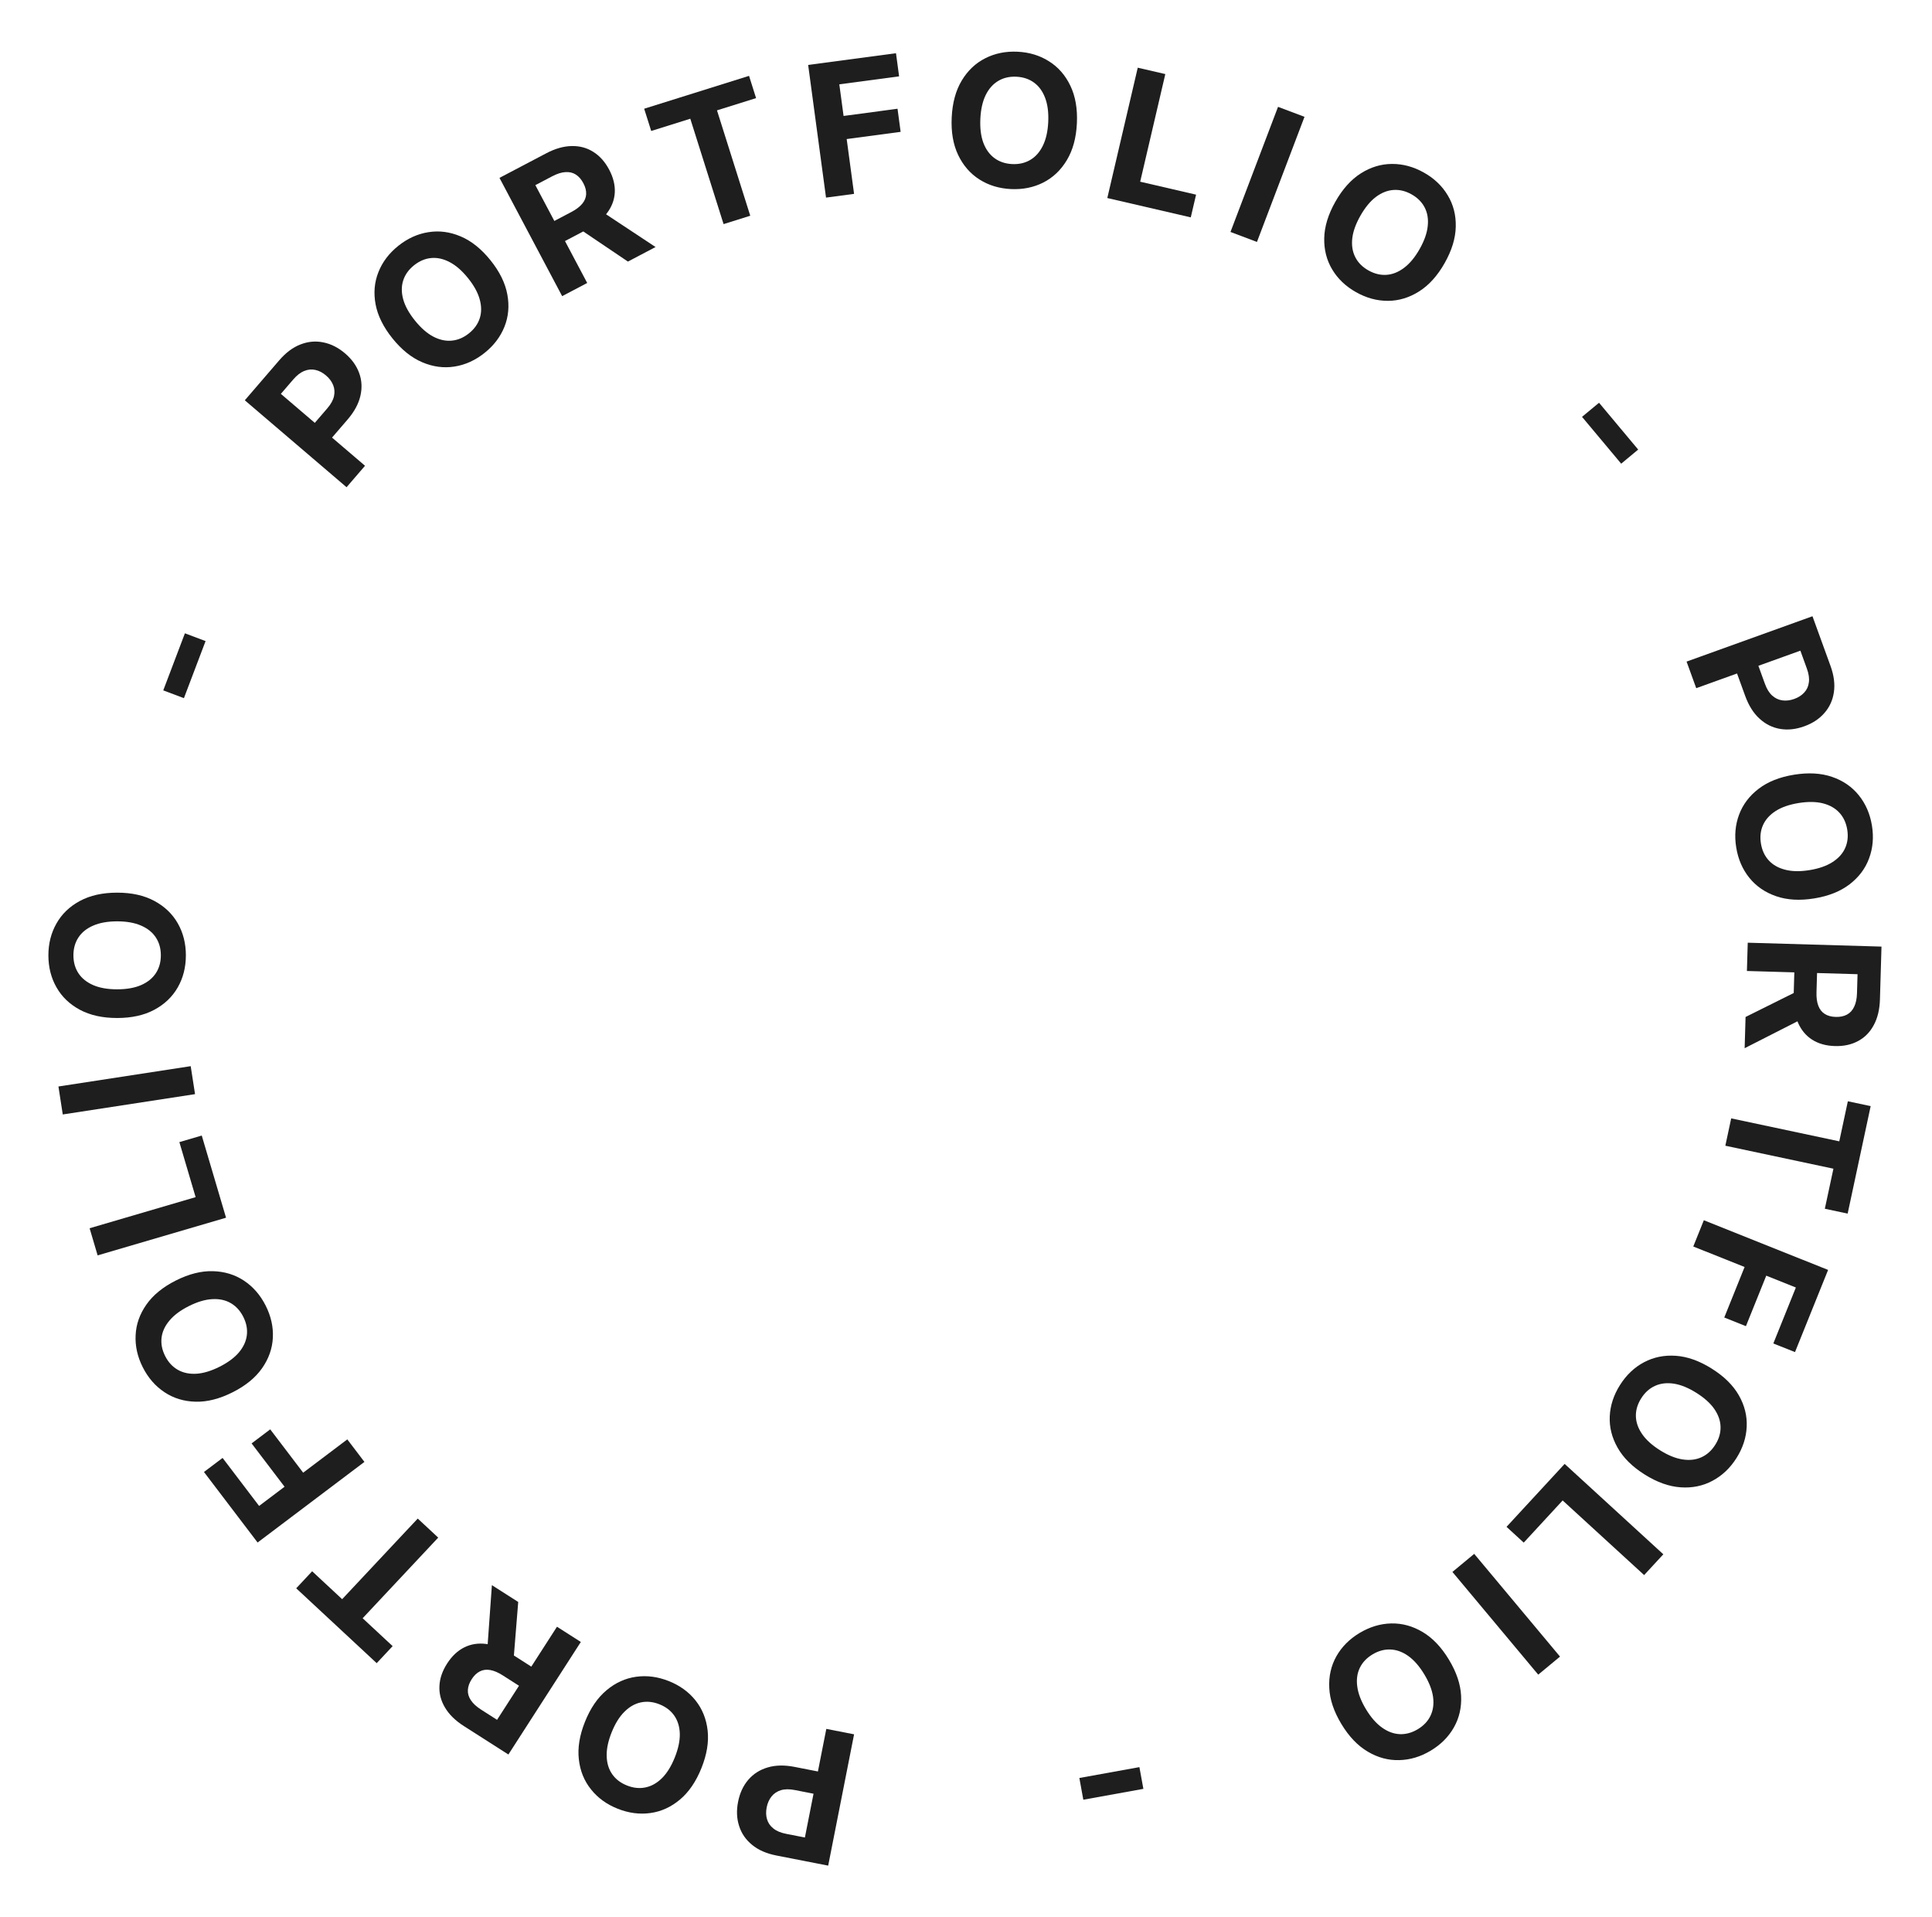<svg width="126" height="125" viewBox="0 0 126 125" fill="none" xmlns="http://www.w3.org/2000/svg">
<path d="M55.701 113.081L54.012 121.643L50.633 120.982C49.983 120.855 49.454 120.623 49.046 120.285C48.637 119.951 48.356 119.541 48.203 119.057C48.046 118.574 48.023 118.049 48.136 117.48C48.248 116.912 48.469 116.434 48.8 116.047C49.132 115.66 49.554 115.391 50.067 115.24C50.578 115.088 51.162 115.076 51.82 115.205L53.974 115.627L53.688 117.077L51.827 116.713C51.478 116.645 51.179 116.649 50.93 116.724C50.677 116.802 50.474 116.938 50.32 117.13C50.163 117.325 50.056 117.564 50.001 117.845C49.945 118.13 49.953 118.389 50.025 118.623C50.095 118.859 50.232 119.059 50.438 119.22C50.642 119.385 50.921 119.502 51.272 119.57L52.493 119.809L53.89 112.727L55.701 113.081Z" fill="#1E1E1E"/>
<path d="M38.151 112.261C38.505 111.378 38.974 110.693 39.558 110.206C40.139 109.719 40.782 109.426 41.489 109.328C42.192 109.231 42.901 109.325 43.616 109.609C44.337 109.896 44.918 110.316 45.36 110.871C45.802 111.426 46.065 112.079 46.15 112.831C46.234 113.583 46.1 114.399 45.747 115.28C45.393 116.163 44.925 116.849 44.344 117.336C43.763 117.824 43.121 118.116 42.419 118.213C41.715 118.312 41.002 118.218 40.282 117.932C39.566 117.647 38.987 117.228 38.546 116.673C38.1 116.12 37.835 115.468 37.751 114.716C37.664 113.963 37.797 113.145 38.151 112.261ZM39.89 112.952C39.66 113.524 39.553 114.041 39.567 114.502C39.578 114.962 39.698 115.355 39.926 115.681C40.153 116.007 40.474 116.252 40.889 116.417C41.303 116.582 41.706 116.624 42.096 116.543C42.486 116.463 42.846 116.261 43.175 115.936C43.501 115.61 43.779 115.161 44.008 114.589C44.237 114.017 44.346 113.5 44.335 113.04C44.321 112.579 44.2 112.186 43.972 111.86C43.745 111.534 43.424 111.289 43.009 111.124C42.595 110.959 42.192 110.917 41.802 110.998C41.412 111.078 41.054 111.281 40.727 111.607C40.398 111.931 40.119 112.38 39.89 112.952Z" fill="#1E1E1E"/>
<path d="M37.88 107.059L33.156 114.397L30.254 112.544C29.698 112.189 29.288 111.787 29.023 111.338C28.754 110.89 28.633 110.42 28.659 109.928C28.681 109.437 28.849 108.948 29.161 108.464C29.475 107.976 29.85 107.624 30.287 107.408C30.722 107.194 31.199 107.121 31.719 107.19C32.237 107.257 32.778 107.472 33.343 107.832L35.286 109.073L34.483 110.32L32.792 109.24C32.495 109.05 32.222 108.933 31.973 108.889C31.725 108.845 31.5 108.874 31.3 108.975C31.097 109.075 30.918 109.245 30.763 109.486C30.606 109.73 30.523 109.967 30.513 110.197C30.501 110.425 30.567 110.646 30.71 110.859C30.85 111.072 31.069 111.275 31.369 111.466L32.417 112.136L36.325 106.066L37.88 107.059ZM31.758 107.862L32.08 103.355L33.797 104.451L33.435 108.933L31.758 107.862Z" fill="#1E1E1E"/>
<path d="M25.607 107.331L24.567 108.441L19.318 103.56L20.358 102.45L22.315 104.27L27.244 99.013L28.579 100.255L23.651 105.512L25.607 107.331Z" fill="#1E1E1E"/>
<path d="M23.767 95.319L16.8 100.575L13.302 95.976L14.517 95.06L16.898 98.19L18.558 96.938L16.409 94.113L17.623 93.196L19.772 96.022L22.65 93.851L23.767 95.319Z" fill="#1E1E1E"/>
<path d="M11.471 83.491C12.322 83.064 13.127 82.861 13.886 82.883C14.644 82.903 15.321 83.11 15.916 83.504C16.506 83.897 16.976 84.437 17.324 85.124C17.674 85.816 17.831 86.516 17.795 87.224C17.759 87.932 17.524 88.596 17.089 89.215C16.654 89.834 16.013 90.356 15.165 90.782C14.315 91.21 13.51 91.414 12.752 91.394C11.994 91.374 11.319 91.168 10.728 90.775C10.135 90.383 9.663 89.842 9.312 89.15C8.965 88.463 8.809 87.766 8.845 87.058C8.877 86.348 9.111 85.684 9.545 85.065C9.979 84.443 10.621 83.919 11.471 83.491ZM12.317 85.16C11.766 85.437 11.343 85.753 11.048 86.108C10.752 86.46 10.582 86.833 10.536 87.228C10.491 87.623 10.569 88.019 10.771 88.417C10.972 88.815 11.246 89.113 11.592 89.311C11.937 89.51 12.341 89.596 12.803 89.571C13.263 89.543 13.769 89.39 14.32 89.114C14.87 88.837 15.294 88.522 15.59 88.17C15.885 87.815 16.055 87.44 16.1 87.046C16.145 86.651 16.067 86.255 15.865 85.857C15.664 85.459 15.39 85.161 15.044 84.963C14.699 84.764 14.296 84.679 13.835 84.707C13.374 84.732 12.867 84.883 12.317 85.16Z" fill="#1E1E1E"/>
<path d="M14.742 79.397L6.367 81.853L5.844 80.084L12.758 78.056L11.698 74.468L13.158 74.04L14.742 79.397Z" fill="#1E1E1E"/>
<path d="M3.811 70.841L12.437 69.516L12.72 71.34L4.093 72.665L3.811 70.841Z" fill="#1E1E1E"/>
<path d="M7.637 58.203C8.588 58.202 9.398 58.382 10.066 58.742C10.734 59.1 11.244 59.588 11.597 60.207C11.947 60.824 12.122 61.517 12.122 62.286C12.123 63.062 11.947 63.758 11.595 64.375C11.243 64.992 10.734 65.479 10.066 65.838C9.399 66.196 8.591 66.375 7.642 66.376C6.69 66.376 5.88 66.198 5.213 65.841C4.545 65.483 4.036 64.996 3.686 64.38C3.333 63.764 3.157 63.068 3.156 62.292C3.156 61.522 3.332 60.829 3.683 60.212C4.032 59.593 4.541 59.104 5.208 58.745C5.875 58.384 6.685 58.203 7.637 58.203ZM7.638 60.073C7.021 60.074 6.502 60.166 6.078 60.351C5.655 60.533 5.334 60.791 5.116 61.123C4.897 61.456 4.788 61.845 4.788 62.291C4.789 62.737 4.898 63.126 5.117 63.459C5.336 63.791 5.657 64.049 6.081 64.233C6.504 64.415 7.024 64.506 7.641 64.505C8.257 64.505 8.777 64.414 9.2 64.231C9.623 64.046 9.944 63.788 10.163 63.455C10.381 63.123 10.49 62.733 10.49 62.288C10.49 61.842 10.38 61.452 10.161 61.12C9.942 60.788 9.621 60.531 9.198 60.349C8.774 60.165 8.254 60.073 7.638 60.073Z" fill="#1E1E1E"/>
<path d="M12.059 41.293L13.407 41.8L11.995 45.521L10.647 45.014L12.059 41.293Z" fill="#1E1E1E"/>
<path d="M22.602 31.768L15.966 26.1L18.213 23.49C18.645 22.989 19.109 22.644 19.605 22.455C20.099 22.264 20.596 22.221 21.094 22.326C21.592 22.426 22.062 22.665 22.503 23.041C22.943 23.417 23.25 23.844 23.424 24.321C23.598 24.799 23.624 25.297 23.503 25.817C23.383 26.335 23.104 26.848 22.667 27.356L21.235 29.019L20.11 28.059L21.348 26.622C21.579 26.353 21.724 26.091 21.781 25.838C21.838 25.58 21.82 25.337 21.728 25.109C21.636 24.877 21.48 24.668 21.262 24.481C21.042 24.293 20.812 24.173 20.572 24.121C20.331 24.065 20.089 24.087 19.847 24.186C19.602 24.283 19.363 24.467 19.129 24.738L18.317 25.681L23.806 30.369L22.602 31.768Z" fill="#1E1E1E"/>
<path d="M31.985 16.966C32.582 17.707 32.949 18.45 33.086 19.195C33.225 19.939 33.163 20.641 32.9 21.302C32.638 21.959 32.206 22.527 31.605 23.008C30.999 23.492 30.345 23.79 29.642 23.9C28.939 24.011 28.239 23.918 27.54 23.621C26.842 23.325 26.195 22.807 25.599 22.068C25.003 21.327 24.634 20.585 24.495 19.842C24.356 19.098 24.418 18.398 24.68 17.741C24.94 17.082 25.374 16.51 25.98 16.026C26.581 15.546 27.233 15.25 27.936 15.139C28.639 15.025 29.339 15.116 30.038 15.412C30.739 15.707 31.387 16.225 31.985 16.966ZM30.523 18.134C30.136 17.654 29.738 17.306 29.328 17.092C28.921 16.876 28.518 16.787 28.122 16.824C27.725 16.861 27.352 17.019 27.003 17.297C26.655 17.576 26.42 17.904 26.297 18.282C26.175 18.659 26.174 19.071 26.296 19.516C26.419 19.959 26.674 20.42 27.061 20.9C27.448 21.381 27.845 21.729 28.253 21.945C28.662 22.159 29.066 22.248 29.463 22.21C29.86 22.173 30.232 22.016 30.581 21.737C30.929 21.459 31.165 21.131 31.287 20.753C31.409 20.375 31.409 19.964 31.285 19.521C31.164 19.076 30.91 18.614 30.523 18.134Z" fill="#1E1E1E"/>
<path d="M36.662 19.309L32.575 11.598L35.623 9.996C36.206 9.689 36.759 9.532 37.282 9.523C37.806 9.511 38.277 9.637 38.694 9.903C39.112 10.164 39.456 10.55 39.727 11.059C39.998 11.571 40.121 12.07 40.095 12.555C40.068 13.038 39.897 13.488 39.58 13.904C39.267 14.32 38.813 14.683 38.22 14.995L36.179 16.068L35.485 14.758L37.261 13.824C37.573 13.66 37.809 13.481 37.97 13.287C38.131 13.094 38.217 12.885 38.227 12.661C38.239 12.436 38.179 12.197 38.044 11.944C37.909 11.688 37.743 11.499 37.546 11.377C37.353 11.255 37.127 11.203 36.871 11.222C36.615 11.238 36.331 11.328 36.016 11.493L34.915 12.072L38.296 18.451L36.662 19.309ZM38.974 13.607L42.754 16.107L40.951 17.055L37.213 14.533L38.974 13.607Z" fill="#1E1E1E"/>
<path d="M42.47 8.54L42.011 7.089L48.851 4.946L49.309 6.397L46.76 7.196L48.93 14.067L47.19 14.612L45.019 7.741L42.47 8.54Z" fill="#1E1E1E"/>
<path d="M53.871 12.884L52.706 4.235L58.434 3.47L58.637 4.978L54.738 5.499L55.016 7.56L58.534 7.09L58.737 8.597L55.219 9.067L55.7 12.64L53.871 12.884Z" fill="#1E1E1E"/>
<path d="M70.232 8.044C70.186 8.994 69.967 9.795 69.575 10.444C69.186 11.094 68.673 11.58 68.038 11.903C67.405 12.223 66.704 12.364 65.935 12.328C65.161 12.291 64.474 12.082 63.875 11.701C63.276 11.32 62.814 10.787 62.488 10.104C62.162 9.42 62.022 8.604 62.068 7.656C62.113 6.706 62.331 5.905 62.72 5.256C63.109 4.606 63.62 4.121 64.253 3.801C64.885 3.478 65.589 3.335 66.364 3.372C67.133 3.409 67.817 3.618 68.416 3.999C69.018 4.377 69.481 4.908 69.807 5.592C70.136 6.276 70.277 7.093 70.232 8.044ZM68.363 7.955C68.392 7.339 68.325 6.816 68.161 6.384C67.999 5.953 67.758 5.62 67.436 5.386C67.115 5.151 66.731 5.024 66.286 5.002C65.84 4.981 65.446 5.072 65.104 5.275C64.761 5.478 64.488 5.786 64.283 6.2C64.081 6.614 63.966 7.129 63.936 7.745C63.907 8.361 63.973 8.884 64.134 9.316C64.298 9.747 64.541 10.08 64.863 10.315C65.184 10.549 65.568 10.677 66.013 10.698C66.459 10.719 66.853 10.628 67.195 10.425C67.538 10.223 67.81 9.914 68.012 9.5C68.216 9.086 68.334 8.571 68.363 7.955Z" fill="#1E1E1E"/>
<path d="M72.216 12.912L74.201 4.414L75.999 4.83L74.36 11.847L78.005 12.692L77.659 14.173L72.216 12.912Z" fill="#1E1E1E"/>
<path d="M85.076 7.617L81.975 15.775L80.249 15.124L83.35 6.966L85.076 7.617Z" fill="#1E1E1E"/>
<path d="M94.214 17.157C93.745 17.985 93.188 18.6 92.544 19.004C91.903 19.409 91.225 19.613 90.512 19.616C89.802 19.617 89.112 19.43 88.441 19.052C87.765 18.672 87.245 18.177 86.882 17.568C86.518 16.96 86.345 16.277 86.363 15.521C86.38 14.765 86.623 13.974 87.091 13.149C87.561 12.321 88.116 11.704 88.758 11.299C89.399 10.894 90.075 10.691 90.784 10.689C91.496 10.685 92.189 10.873 92.865 11.254C93.536 11.631 94.053 12.124 94.416 12.733C94.784 13.341 94.959 14.023 94.941 14.779C94.926 15.536 94.684 16.329 94.214 17.157ZM92.584 16.239C92.888 15.703 93.064 15.206 93.112 14.747C93.163 14.29 93.097 13.884 92.915 13.531C92.734 13.178 92.448 12.892 92.06 12.673C91.671 12.454 91.278 12.359 90.88 12.386C90.483 12.413 90.099 12.566 89.729 12.843C89.362 13.122 89.026 13.53 88.722 14.066C88.418 14.602 88.24 15.099 88.19 15.556C88.142 16.015 88.209 16.421 88.391 16.774C88.572 17.128 88.857 17.414 89.246 17.632C89.635 17.851 90.028 17.947 90.426 17.92C90.823 17.892 91.206 17.739 91.573 17.46C91.943 17.183 92.28 16.776 92.584 16.239Z" fill="#1E1E1E"/>
<path d="M106.838 29.313L105.73 30.233L103.176 27.18L104.285 26.26L106.838 29.313Z" fill="#1E1E1E"/>
<path d="M109.994 43.137L118.205 40.18L119.38 43.416C119.606 44.038 119.68 44.611 119.601 45.135C119.525 45.658 119.318 46.109 118.982 46.49C118.65 46.873 118.211 47.162 117.665 47.358C117.12 47.555 116.596 47.611 116.094 47.526C115.592 47.441 115.143 47.217 114.749 46.855C114.355 46.496 114.044 46.001 113.815 45.371L113.066 43.308L114.458 42.807L115.105 44.589C115.226 44.923 115.383 45.177 115.577 45.352C115.774 45.529 115.995 45.633 116.239 45.666C116.488 45.701 116.747 45.669 117.017 45.572C117.289 45.474 117.507 45.333 117.671 45.151C117.838 44.97 117.938 44.75 117.97 44.49C118.006 44.23 117.962 43.931 117.84 43.595L117.416 42.425L110.624 44.871L109.994 43.137Z" fill="#1E1E1E"/>
<path d="M118.317 58.579C117.377 58.731 116.549 58.683 115.832 58.434C115.115 58.187 114.533 57.786 114.085 57.232C113.641 56.679 113.357 56.023 113.233 55.263C113.107 54.498 113.169 53.782 113.418 53.118C113.666 52.453 114.091 51.891 114.692 51.431C115.293 50.971 116.062 50.665 116.999 50.513C117.938 50.361 118.766 50.408 119.483 50.654C120.2 50.901 120.78 51.3 121.225 51.853C121.672 52.405 121.958 53.064 122.083 53.829C122.207 54.589 122.145 55.301 121.897 55.966C121.652 56.633 121.228 57.197 120.627 57.657C120.026 58.12 119.256 58.427 118.317 58.579ZM118.015 56.733C118.624 56.634 119.122 56.46 119.51 56.21C119.898 55.963 120.174 55.658 120.336 55.295C120.499 54.932 120.544 54.53 120.472 54.09C120.4 53.65 120.229 53.283 119.96 52.99C119.69 52.697 119.332 52.493 118.884 52.379C118.437 52.267 117.909 52.261 117.301 52.359C116.692 52.458 116.193 52.631 115.805 52.878C115.417 53.128 115.142 53.434 114.979 53.797C114.817 54.16 114.772 54.562 114.844 55.002C114.916 55.442 115.086 55.809 115.356 56.102C115.625 56.395 115.984 56.597 116.431 56.709C116.878 56.824 117.406 56.832 118.015 56.733Z" fill="#1E1E1E"/>
<path d="M113.983 61.466L122.706 61.72L122.605 65.161C122.586 65.82 122.452 66.379 122.202 66.838C121.956 67.3 121.615 67.646 121.179 67.878C120.745 68.113 120.241 68.222 119.664 68.205C119.085 68.188 118.59 68.049 118.18 67.787C117.773 67.525 117.465 67.153 117.258 66.673C117.05 66.195 116.956 65.621 116.976 64.951L117.043 62.646L118.526 62.689L118.467 64.696C118.456 65.048 118.496 65.342 118.586 65.577C118.676 65.813 118.815 65.99 119.005 66.11C119.195 66.232 119.433 66.297 119.72 66.305C120.009 66.314 120.255 66.263 120.458 66.152C120.66 66.044 120.815 65.874 120.924 65.641C121.036 65.411 121.098 65.119 121.108 64.764L121.144 63.52L113.929 63.31L113.983 61.466ZM117.815 66.292L113.781 68.345L113.841 66.309L117.873 64.303L117.815 66.292Z" fill="#1E1E1E"/>
<path d="M120.512 71.805L122 72.121L120.499 79.13L119.011 78.813L119.571 76.201L112.522 74.703L112.904 72.92L119.953 74.417L120.512 71.805Z" fill="#1E1E1E"/>
<path d="M111.12 79.562L119.224 82.801L117.065 88.16L115.652 87.596L117.122 83.948L115.191 83.176L113.865 86.468L112.452 85.904L113.778 82.611L110.431 81.274L111.12 79.562Z" fill="#1E1E1E"/>
<path d="M107.263 96.142C106.457 95.636 105.868 95.053 105.496 94.393C105.122 93.736 104.951 93.051 104.984 92.341C105.018 91.634 105.241 90.956 105.653 90.305C106.067 89.65 106.589 89.155 107.217 88.822C107.845 88.488 108.537 88.348 109.294 88.4C110.051 88.453 110.831 88.731 111.635 89.236C112.441 89.742 113.031 90.324 113.405 90.981C113.779 91.639 113.949 92.321 113.915 93.028C113.884 93.736 113.66 94.418 113.246 95.073C112.834 95.723 112.314 96.215 111.686 96.549C111.059 96.886 110.367 97.029 109.61 96.976C108.851 96.926 108.069 96.648 107.263 96.142ZM108.264 94.561C108.786 94.889 109.276 95.088 109.733 95.157C110.189 95.228 110.598 95.181 110.961 95.017C111.324 94.853 111.625 94.582 111.863 94.205C112.102 93.828 112.218 93.441 112.21 93.044C112.203 92.647 112.069 92.258 111.809 91.876C111.548 91.498 111.156 91.144 110.634 90.817C110.112 90.489 109.623 90.289 109.168 90.218C108.71 90.149 108.3 90.196 107.937 90.361C107.574 90.525 107.273 90.796 107.035 91.173C106.796 91.55 106.681 91.937 106.688 92.334C106.696 92.731 106.83 93.119 107.091 93.498C107.351 93.879 107.742 94.233 108.264 94.561Z" fill="#1E1E1E"/>
<path d="M102.042 95.449L108.478 101.343L107.226 102.698L101.912 97.832L99.374 100.581L98.252 99.553L102.042 95.449Z" fill="#1E1E1E"/>
<path d="M100.319 109.19L94.723 102.493L96.144 101.315L101.74 108.013L100.319 109.19Z" fill="#1E1E1E"/>
<path d="M87.482 112.41C86.99 111.595 86.726 110.81 86.691 110.053C86.653 109.297 86.808 108.61 87.157 107.99C87.505 107.374 88.01 106.868 88.67 106.472C89.335 106.074 90.023 105.867 90.734 105.851C91.445 105.836 92.127 106.022 92.779 106.41C93.431 106.797 94.003 107.397 94.493 108.209C94.986 109.024 95.251 109.809 95.289 110.564C95.327 111.32 95.172 112.005 94.824 112.621C94.477 113.24 93.971 113.748 93.306 114.147C92.645 114.542 91.96 114.748 91.249 114.763C90.537 114.782 89.855 114.598 89.203 114.211C88.548 113.825 87.974 113.225 87.482 112.41ZM89.087 111.448C89.406 111.976 89.754 112.374 90.131 112.641C90.506 112.91 90.892 113.053 91.291 113.069C91.689 113.085 92.079 112.979 92.462 112.75C92.844 112.521 93.122 112.227 93.294 111.869C93.466 111.511 93.522 111.103 93.461 110.646C93.398 110.19 93.207 109.698 92.889 109.171C92.57 108.643 92.223 108.245 91.848 107.976C91.471 107.708 91.083 107.566 90.685 107.55C90.287 107.534 89.897 107.64 89.514 107.869C89.131 108.099 88.854 108.392 88.682 108.75C88.51 109.108 88.455 109.515 88.518 109.971C88.579 110.428 88.768 110.921 89.087 111.448Z" fill="#1E1E1E"/>
<path d="M70.651 117.345L70.393 115.928L74.309 115.22L74.568 116.637L70.651 117.345Z" fill="#1E1E1E"/>
</svg>
